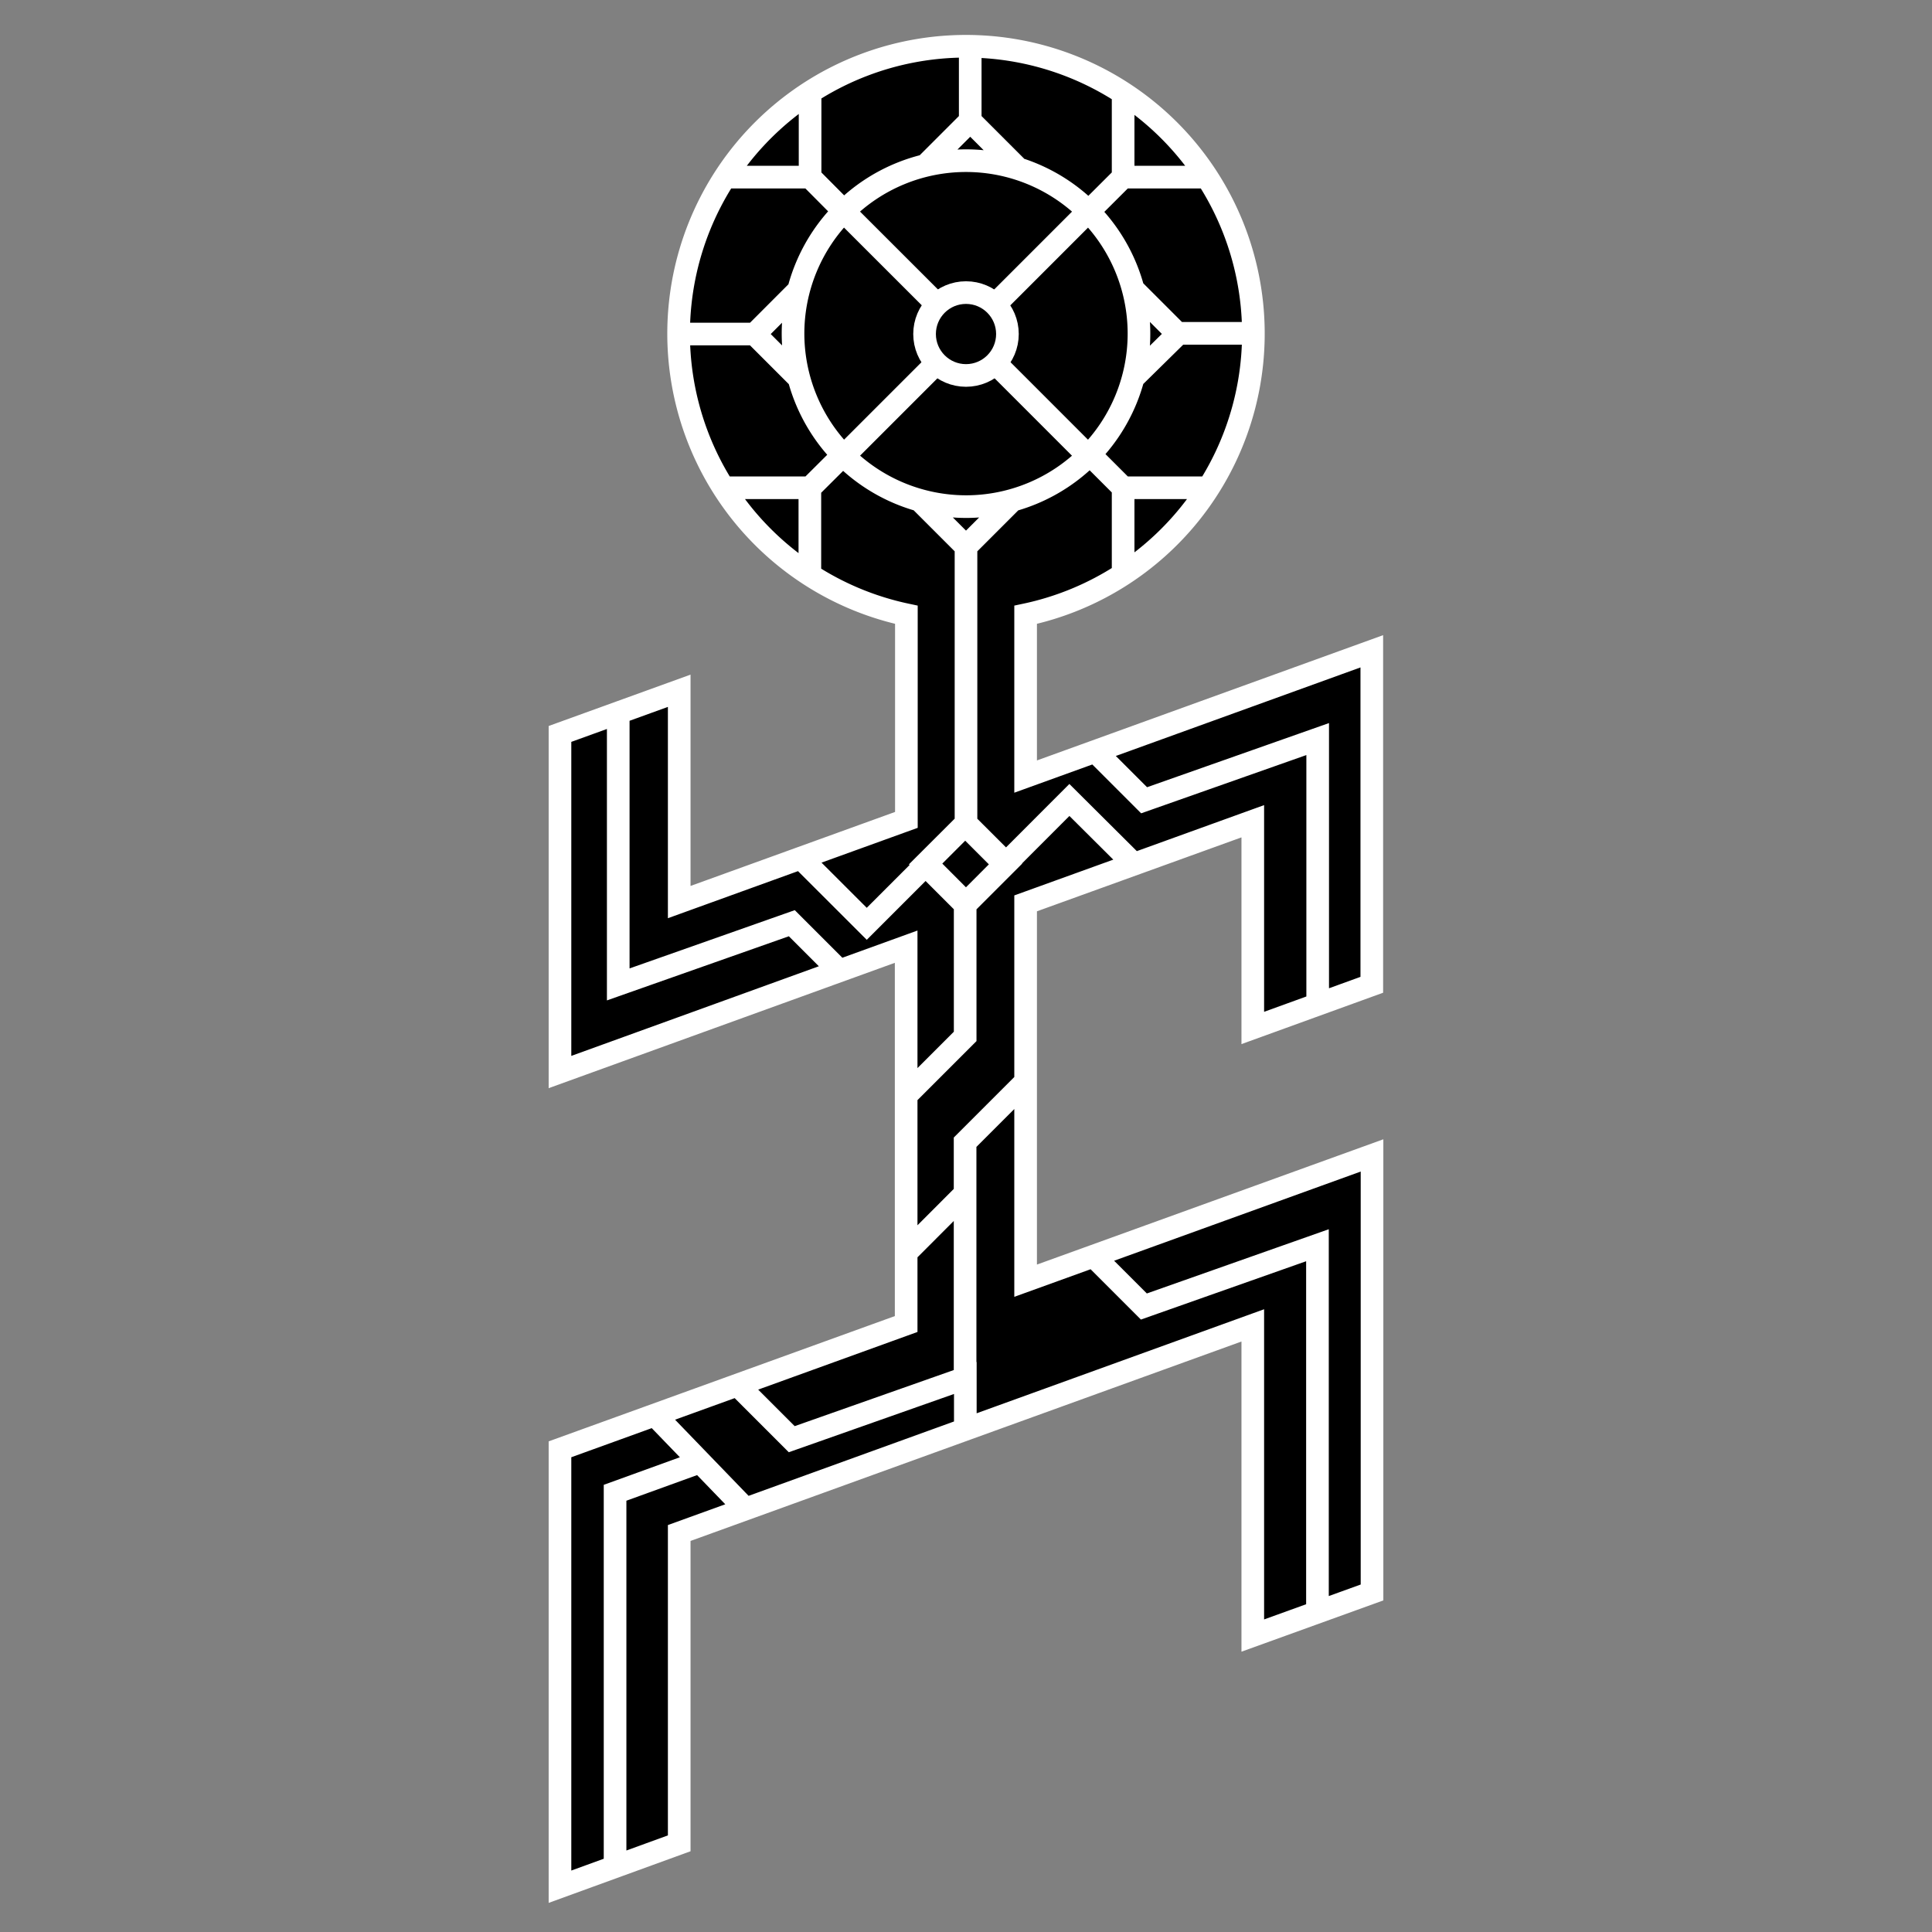 <svg id="Warstwa_1" data-name="Warstwa 1" xmlns="http://www.w3.org/2000/svg" viewBox="0 0 256 256"><rect x="0" y="0" width="256" height="256" fill="#808080" stroke="none"/><defs><style>.cls-1,.cls-2{stroke:#fff;}.cls-1{stroke-miterlimit:10;}.cls-2{fill:none;stroke-width:3px;}</style></defs><path class="cls-1" d="M128.56,6.14V6M81.92,94.47v0m24.14,19.27h0m38.77,52.77-.1-.09m-47,17.17,0,0m52.7-68.86-.14-.14M120.1,145.12l-.22.22m.22,20.6-.12.12M98.84,200l0,0m-12-12.45-.06-.06m62.09-175.1v-.11m11.23,11.24h-.13"/><path class="cls-1" d="M166,136.21V108.82l-15.74,5.69-14.33,5.18v50l8.92-3.24,36.94-13.38V211l-7.16,2.6L166,216.72v-41.1l-33.44,12.1v0l-4.65,1.68L98.81,200,90,203.13v41.11l-8.47,3.07L74.24,250V192.05l12.55-4.55,10.91-3.95,22.4-8.1v-50l-8.85,3.2-37,13.42V97.25l7.68-2.78L90,91.53v28l16-5.81,14-5.08V81.46a37.73,37.73,0,0,1-12.89-5.38A38.19,38.19,0,0,1,96,64.73a37.7,37.7,0,0,1-6-20.46v-.06a37.74,37.74,0,0,1,6.17-20.75A38.07,38.07,0,0,1,128,6.12a5.33,5.33,0,0,1,.57,0,37.81,37.81,0,0,1,20.26,6.2,38.35,38.35,0,0,1,11.1,11.13,37.8,37.8,0,0,1,6.16,20.69v.05A38.21,38.21,0,0,1,135.9,81.46v21.43l9.22-3.33,36.64-13.27V130.5l-7.2,2.61Z"/><path class="cls-2" d="M148.82,64.63l-4.69-4.69m15.92,4.69H148.82V75.87M107.35,64.63,112,60m-4.69,15.92V64.63H96.11m11.23-41.16L112,28.16M96.11,23.47h11.23V12.23m41.48,11.24-4.69,4.68m4.69-15.92V23.47h11.23M98.84,200l-12.1-12.53M81.5,247.16V197.8l11.29-4.09m35.09-35.55-7.89,7.9m7.89,16.53V151.35l7.87-7.87m-7.86-23.66v17.51l-8,8m30.49-30.69L141.7,106,133,114.71m-5.09,74.7v-6.82l-23,8.11-7.19-7.19m76.85,29.83V165l-23,8.12-6.75-6.75m29.78-33.44v-35l-23,8.11-6.3-6.3m-39.13,14,8.68,8.67,8.73-8.73M81.92,94.44v36l23-8.11,6.3,6.3m21.93-14.1-5.29-5.29-5.3,5.29,5.3,5.3ZM128.56,16l6.07,6.07M128.56,6V16l-6,6M100,44.27l6.07-6.08M90,44.26h10l6,6m50.15-6.07L150,50.24m16-6.07h-10l-6-6M128,72.43l-6.07-6.07M112,28.2l12.24,12.23M131.78,48c1.31,1.3,12.15,12.15,12.15,12.15m-32.12.26L124.22,48m7.56-7.57c1.31-1.3,12.4-12.4,12.4-12.4M128,109.21V72.43l6-6m-.67,48-5.3-5.29-5.29,5.29,5.29,5.3ZM105.08,44.21A22.92,22.92,0,1,1,128,67.13,22.95,22.95,0,0,1,105.08,44.21Zm76.69,86.28V86.3L135.9,102.9V81.46a38.08,38.08,0,1,0-15.8,0v27.18L90,119.53v-28l-15.8,5.72v44.8l45.87-16.61v50l-45.87,16.6V250L90,244.25V203.13l42.51-15.39v0L166,175.62v41.1l15.8-5.71V153.1L135.9,169.7v-50L166,108.82v27.39Z"/><circle class="cls-2" cx="128" cy="44.26" r="5.49"/></svg>